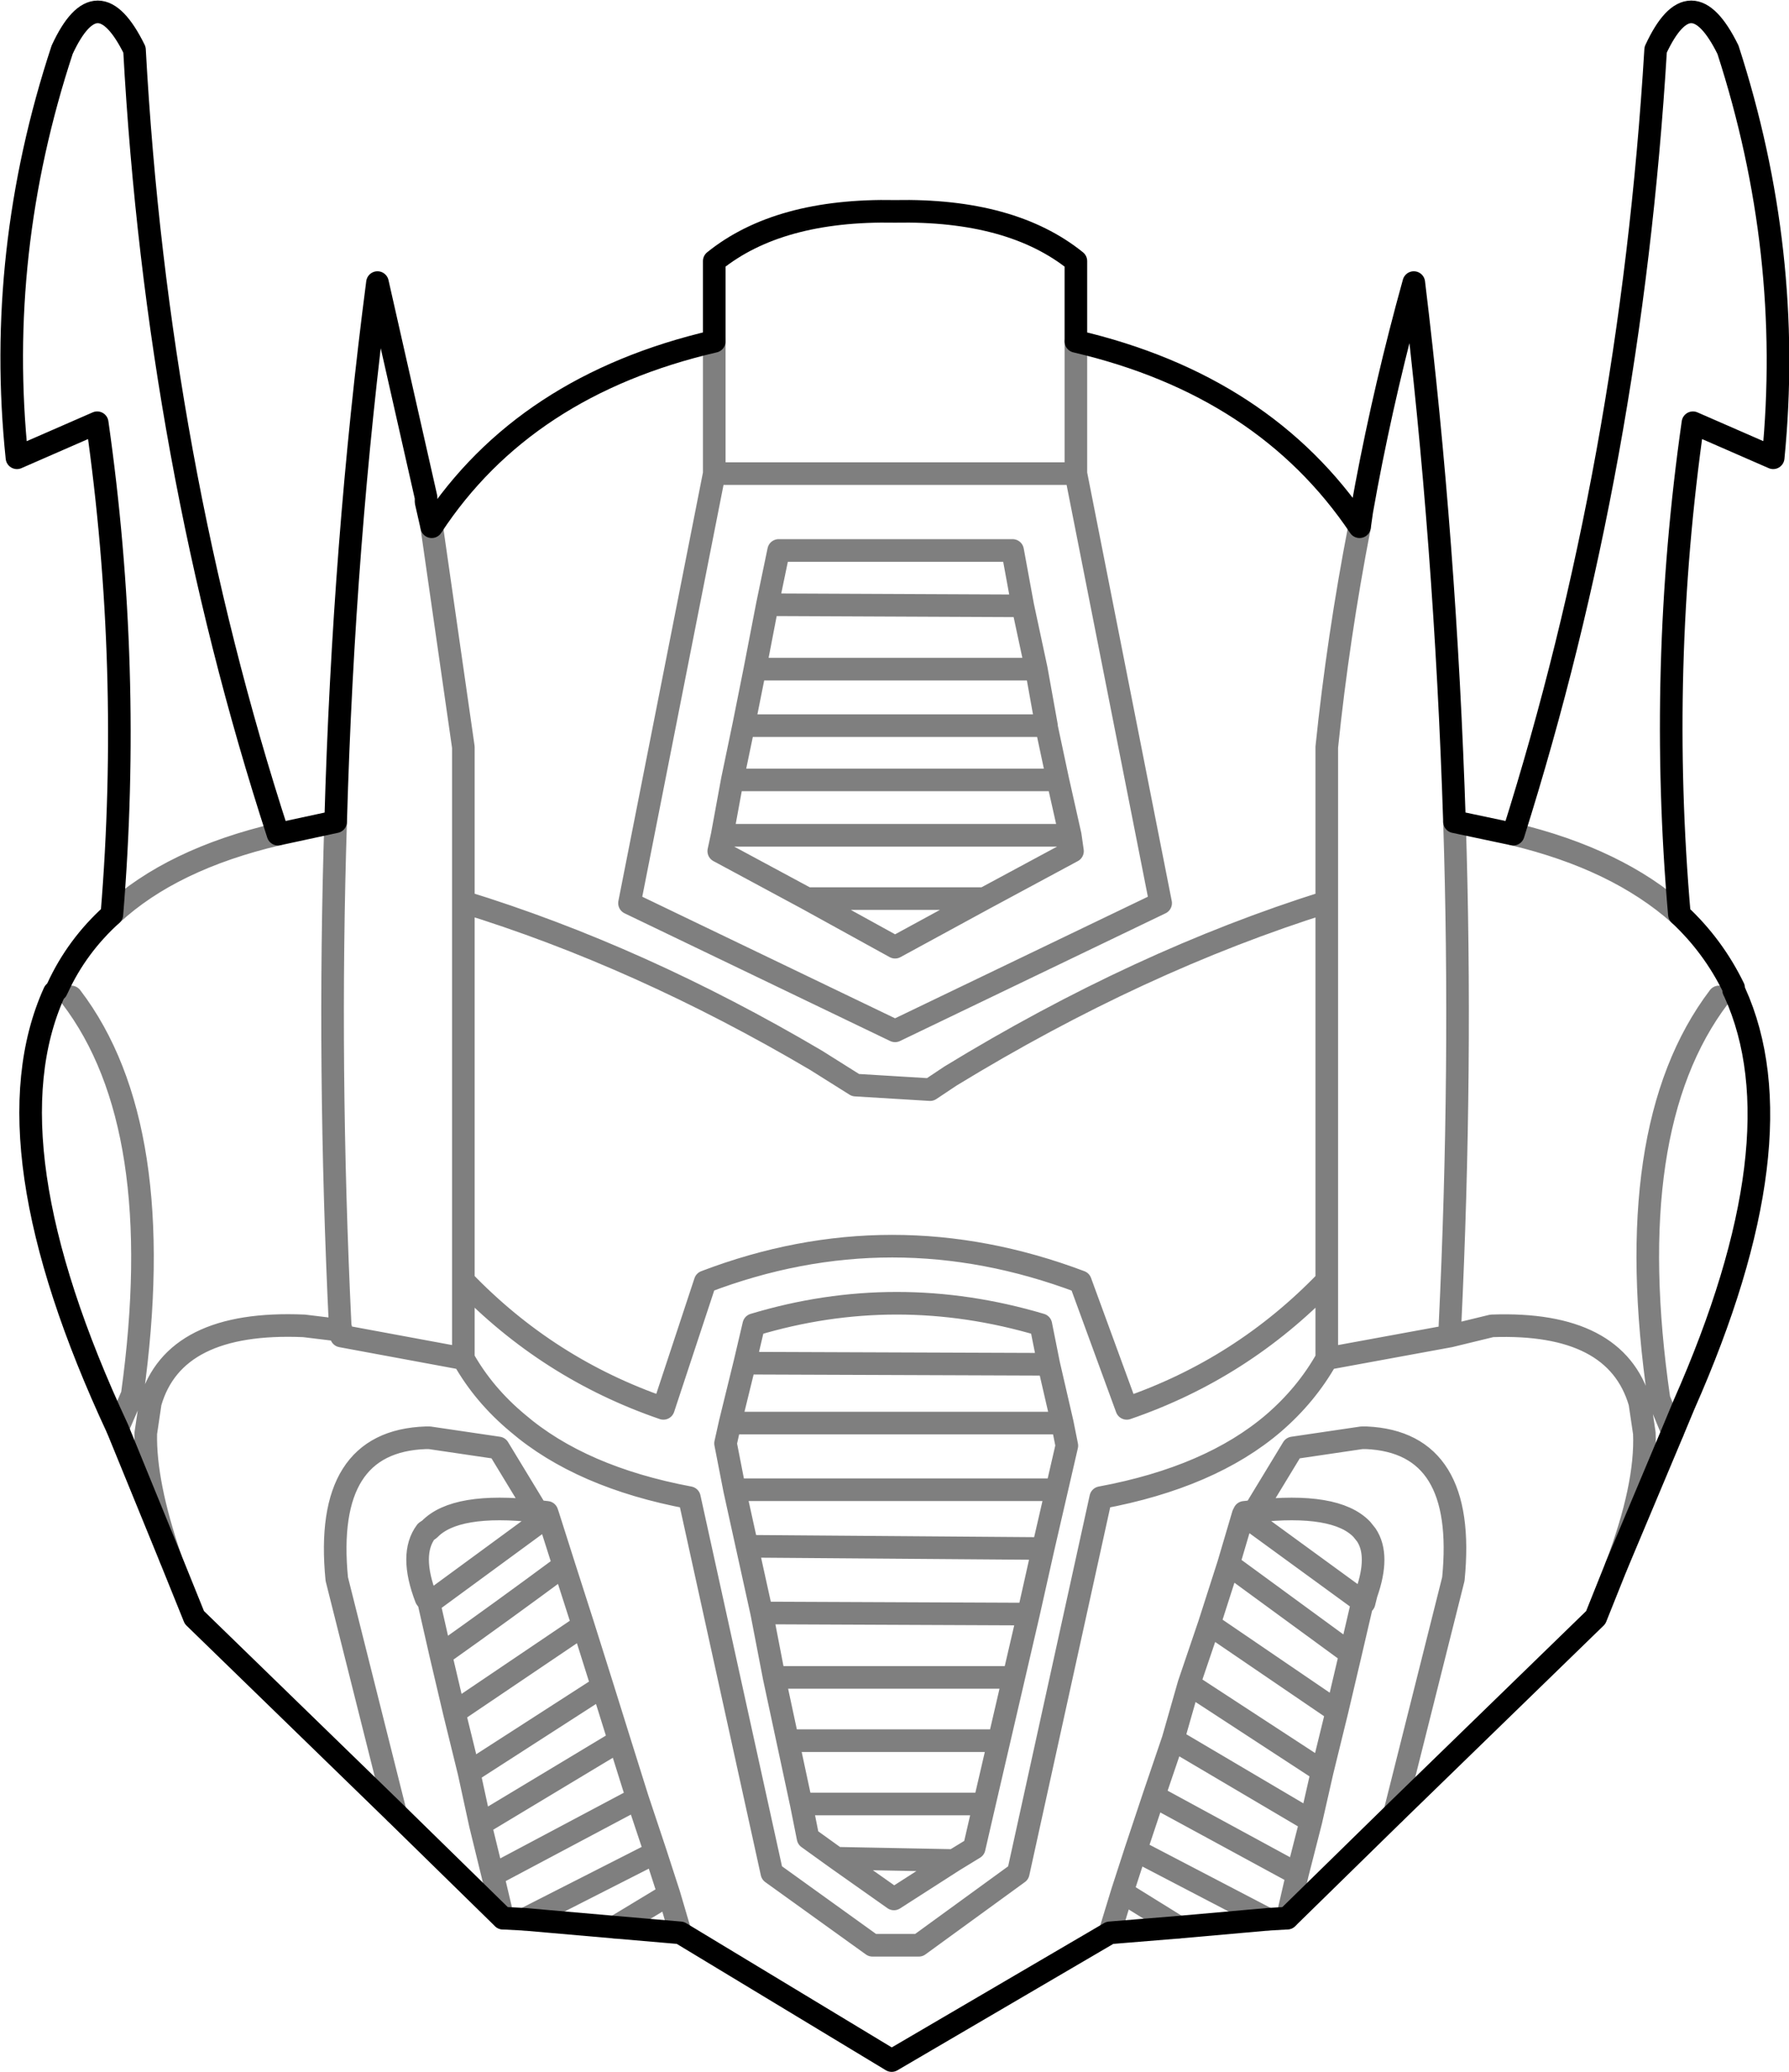 <?xml version="1.0" encoding="UTF-8" standalone="no"?>
<svg xmlns:xlink="http://www.w3.org/1999/xlink" height="91.65px" width="79.15px" xmlns="http://www.w3.org/2000/svg">
  <g transform="matrix(1.0, 0.0, 0.0, 1.0, -360.45, -86.65)">
    <path d="M436.9 88.85 Q439.8 97.8 438.9 106.9 L435.35 105.35 Q433.8 116.2 434.75 127.1 436.25 128.5 437.15 130.35 L437.15 130.45 437.2 130.55 Q440.15 137.05 434.95 148.8 L434.45 150.0 431.95 155.95 431.05 158.2 422.15 166.85 417.4 171.5 416.55 171.55 412.6 171.9 409.55 172.15 399.9 177.8 390.55 172.15 387.65 171.9 383.65 171.55 382.7 171.5 377.95 166.85 369.05 158.2 368.0 155.6 365.65 149.85 Q359.8 137.3 362.85 130.55 L362.95 130.45 363.0 130.35 Q363.85 128.5 365.4 127.1 366.3 116.2 364.75 105.35 L361.2 106.9 Q360.25 97.8 363.2 88.85 364.75 85.5 366.4 88.85 367.4 107.1 372.75 123.55 L375.3 123.0 Q375.65 110.65 377.15 99.15 L379.3 108.65 379.3 108.85 379.55 109.95 Q383.65 103.7 392.05 101.75 L392.05 98.2 Q394.9 95.9 400.05 96.0 405.2 95.9 408.05 98.2 L408.05 101.75 Q416.4 103.7 420.6 109.95 L420.7 109.25 420.9 108.15 Q421.75 103.65 423.0 99.15 424.4 110.65 424.8 123.0 L427.4 123.55 Q432.6 107.1 433.7 88.85 435.25 85.5 436.9 88.85" fill="none" stroke="#000000" stroke-linecap="round" stroke-linejoin="round" stroke-width="1.0"/>
    <path d="M394.4 113.4 L394.9 111.0 405.25 111.0 405.7 113.45 406.3 116.25 406.75 118.75 406.75 118.8 407.25 121.15 407.8 123.6 407.9 124.3 404.0 126.4 400.05 128.55 396.15 126.4 392.25 124.3 392.4 123.6 392.85 121.15 393.35 118.75 393.85 116.25 394.4 113.4 405.7 113.45 M408.05 101.75 L408.05 107.6 411.8 126.6 400.05 132.25 388.3 126.6 392.05 107.6 392.05 101.75 M379.55 109.95 L380.95 119.7 380.95 126.55 Q388.75 128.95 396.55 133.55 L398.3 134.65 401.6 134.85 402.5 134.25 Q410.85 129.15 419.15 126.55 L419.15 119.7 Q419.65 114.85 420.6 109.95 M380.95 126.55 L380.95 143.3 Q384.7 147.2 389.8 148.95 L391.65 143.35 Q399.9 140.2 408.25 143.35 L410.3 148.95 Q415.4 147.2 419.15 143.3 L419.15 126.55 M380.95 143.3 L380.95 146.75 Q381.85 148.35 383.35 149.6 386.15 152.0 390.95 152.9 L394.6 169.5 399.05 172.7 401.1 172.7 405.5 169.5 409.15 152.9 Q414.0 152.0 416.8 149.6 418.25 148.35 419.15 146.75 L419.15 143.3 M368.0 155.6 Q366.85 152.25 366.9 150.05 L367.1 148.7 Q368.15 145.05 373.9 145.3 L375.55 145.5 375.5 145.3 Q374.95 133.85 375.3 123.0 M380.95 146.75 L375.55 145.75 375.55 145.5 M404.0 126.4 L396.15 126.4 M393.4 146.95 L406.85 147.0 406.5 145.25 Q400.1 143.35 393.8 145.25 L393.4 146.95 392.75 149.6 407.45 149.6 406.85 147.0 M372.75 123.55 Q368.05 124.65 365.4 127.1 M392.75 149.6 L392.55 150.5 392.95 152.55 407.2 152.55 407.65 150.6 407.45 149.6 M392.95 152.55 L393.5 155.05 406.6 155.15 407.2 152.55 M393.5 155.05 L394.15 158.0 405.95 158.05 406.6 155.15 M394.15 158.0 L394.7 160.85 405.3 160.85 405.95 158.05 M377.95 166.85 L375.35 156.5 Q374.75 150.4 379.3 150.25 L379.45 150.25 382.5 150.7 384.2 153.5 384.65 153.55 384.7 153.7 385.4 155.9 386.25 158.55 387.1 161.25 387.85 163.65 388.65 166.2 389.45 168.6 390.05 170.45 390.55 172.15 M387.65 171.9 L390.05 170.45 M404.65 163.65 L395.3 163.65 395.9 166.45 404.0 166.45 404.65 163.65 405.3 160.85 M395.9 166.45 L396.2 167.95 397.45 168.85 402.65 168.95 403.55 168.4 404.0 166.45 M397.45 168.85 L400.0 170.65 402.65 168.95 M394.7 160.85 L395.3 163.65 M384.2 153.5 Q380.6 153.1 379.45 154.3 L379.3 154.4 Q378.55 155.4 379.3 157.35 L379.45 157.55 384.7 153.7 M379.45 157.55 L379.45 157.65 379.95 159.85 Q382.7 157.9 385.4 155.9 M382.7 171.5 L382.25 169.6 381.7 167.35 381.2 165.05 380.55 162.4 379.95 159.85 M383.65 171.55 L389.45 168.6 M382.25 169.6 L388.65 166.2 M381.7 167.35 L387.85 163.65 M381.2 165.05 L387.1 161.25 M386.25 158.55 L380.55 162.4 M365.65 149.85 L366.3 148.35 Q367.95 136.45 363.6 130.75 M424.8 123.0 Q425.15 133.85 424.6 145.3 L424.6 145.75 426.45 145.3 Q431.95 145.1 433.0 148.7 L433.2 150.05 Q433.3 152.4 431.95 155.95 M424.6 145.75 L419.15 146.75 M434.75 127.1 Q432.0 124.65 427.4 123.55 M434.45 150.0 L433.85 148.55 Q432.1 136.55 436.5 130.75 M420.7 154.3 Q419.55 153.1 415.95 153.5 L415.5 153.55 415.45 153.65 420.8 157.55 420.9 157.15 Q421.5 155.45 420.9 154.55 L420.7 154.3 M422.15 166.85 L424.75 156.5 Q425.35 150.45 420.9 150.25 L420.7 150.25 417.65 150.7 415.95 153.5 M415.45 153.65 L414.8 155.85 420.2 159.8 420.7 157.65 420.8 157.55 M414.8 155.85 L413.95 158.5 419.6 162.35 420.2 159.8 M412.35 163.6 L418.45 167.2 418.95 165.0 413.05 161.15 412.35 163.6 411.5 166.1 417.85 169.55 418.45 167.2 M411.5 166.1 L410.7 168.5 416.55 171.55 M412.6 171.9 L410.1 170.35 409.55 172.15 M410.7 168.5 L410.1 170.35 M418.95 165.0 L419.6 162.35 M417.4 171.5 L417.85 169.55 M413.95 158.5 L413.05 161.15 M408.05 107.6 L392.05 107.6 M406.3 116.25 L393.85 116.25 M392.85 121.15 L407.25 121.15 M407.8 123.6 L392.4 123.6 M406.75 118.75 L393.35 118.75" fill="none" stroke="#000000" stroke-linecap="round" stroke-linejoin="round" stroke-opacity="0.502" stroke-width="1.0"/>
  </g>
</svg>
